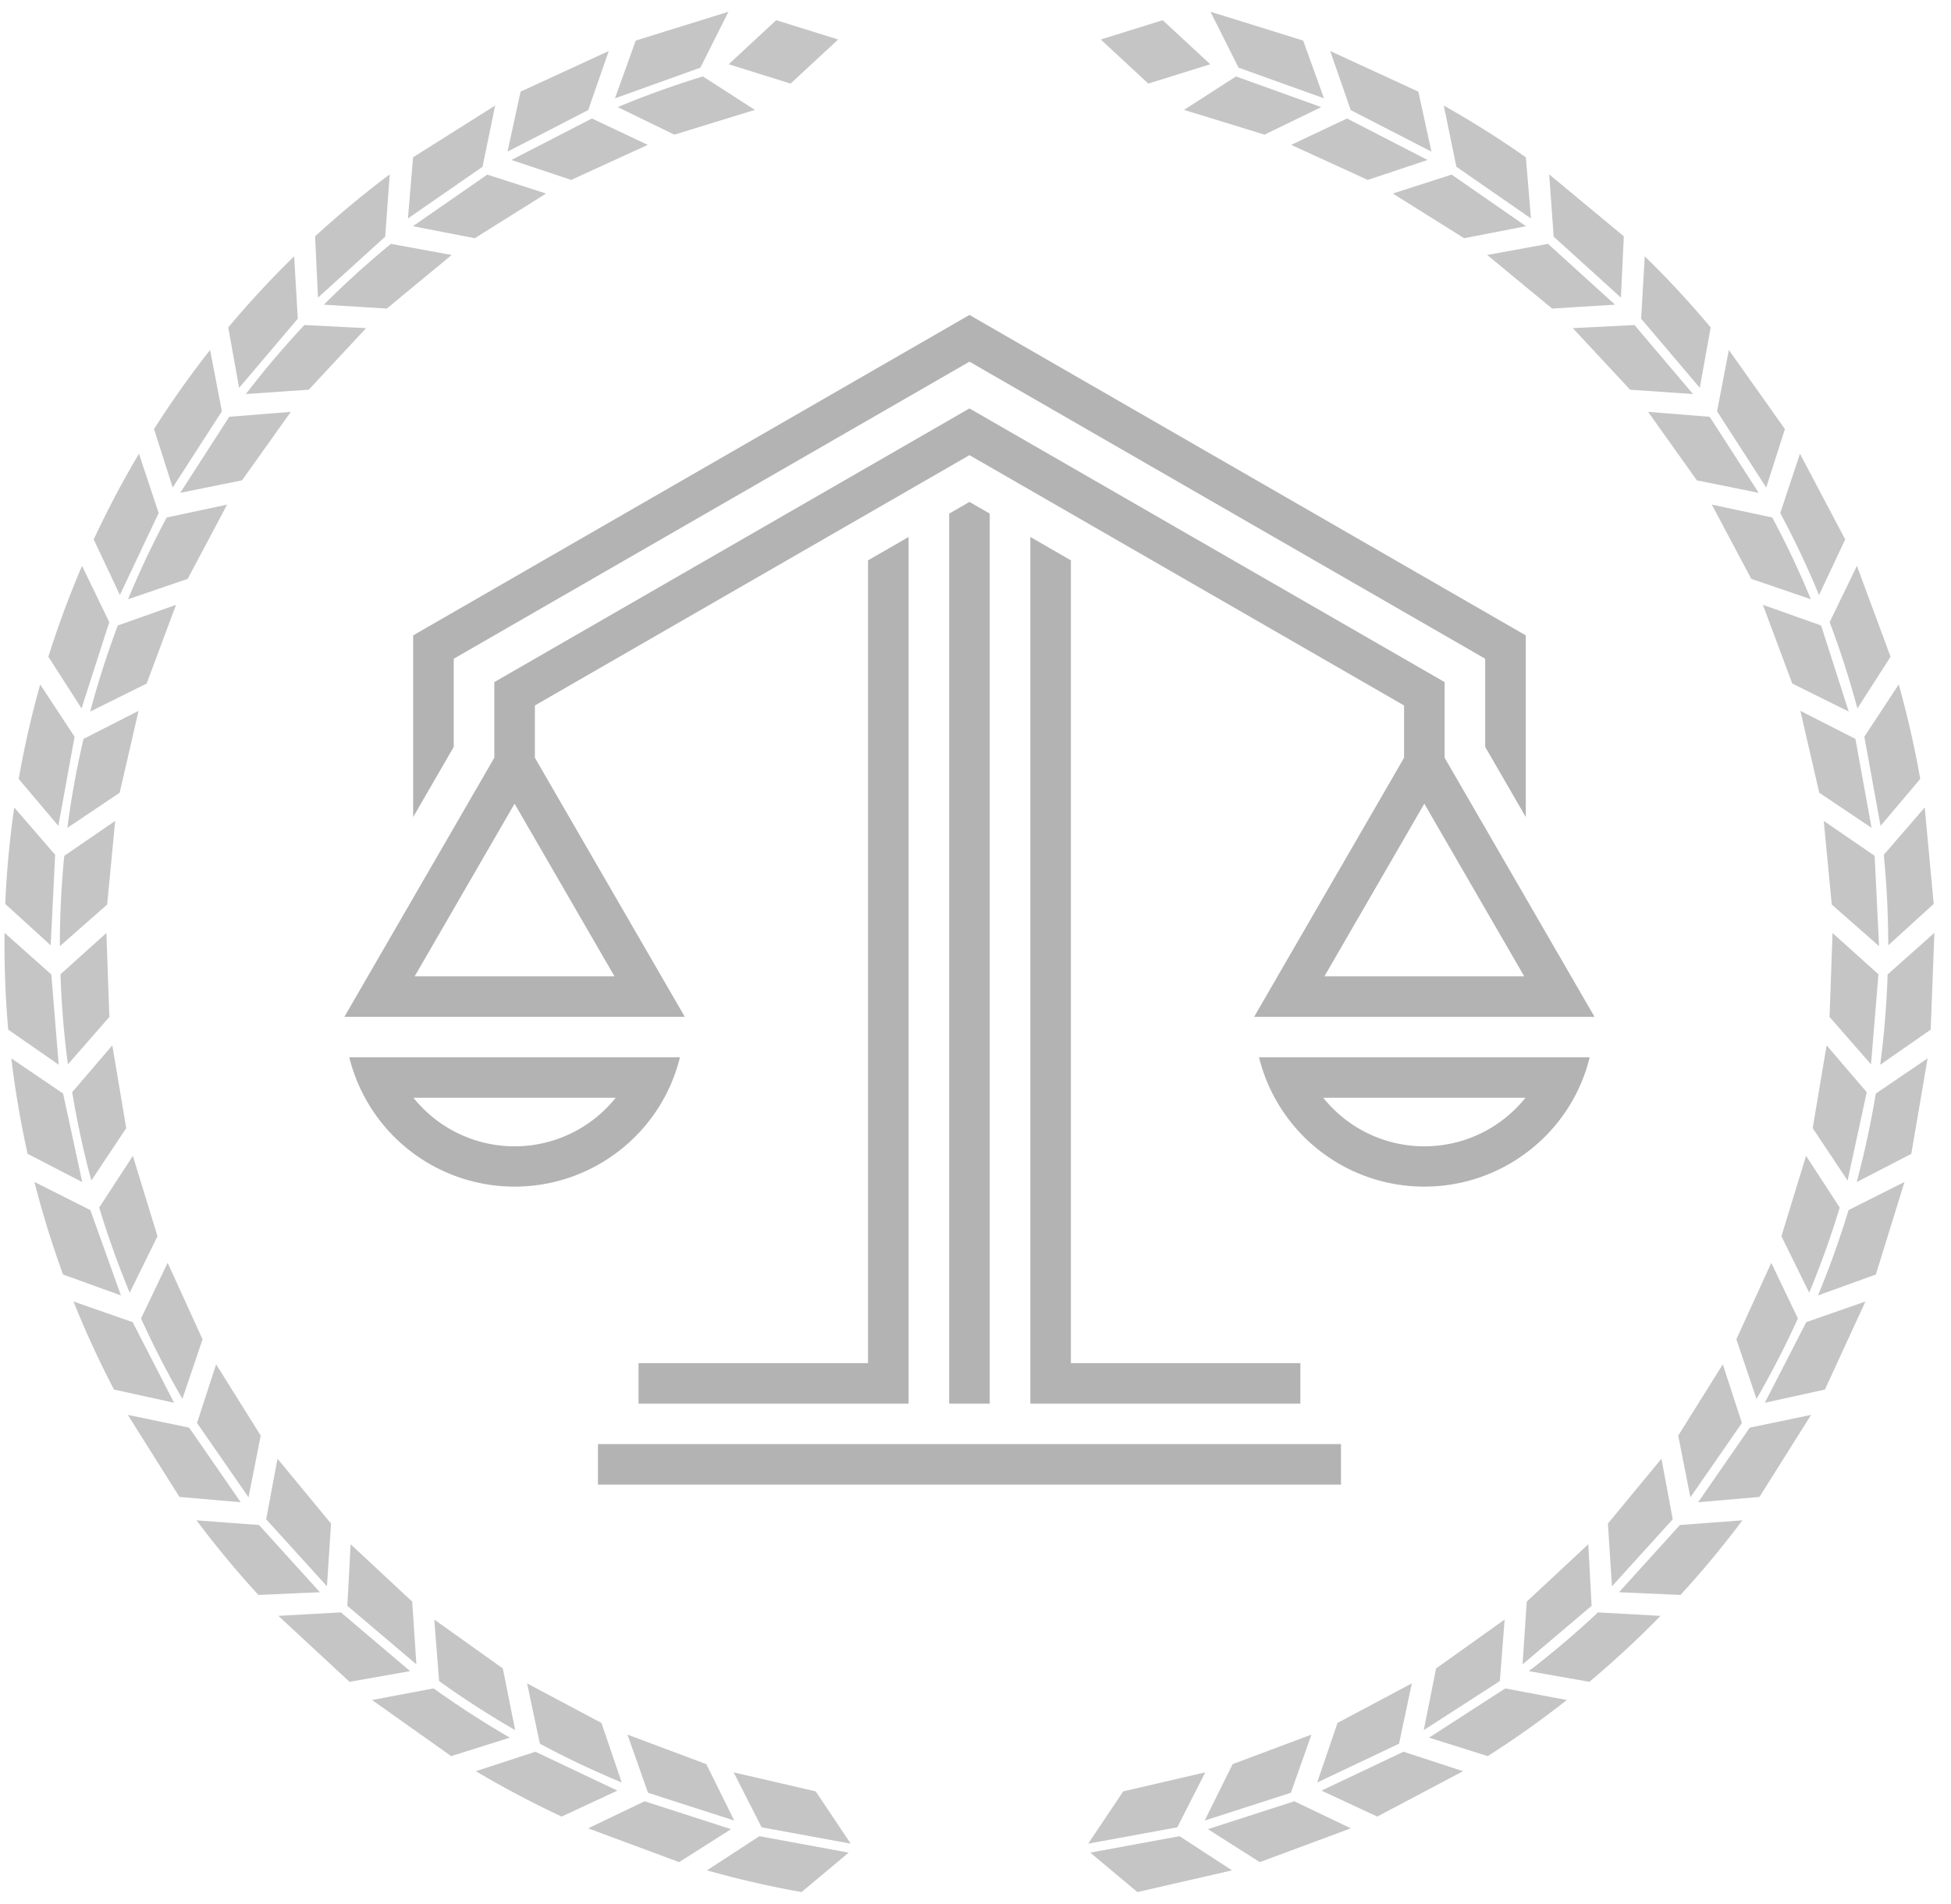 <svg xmlns="http://www.w3.org/2000/svg" width="83" height="81" fill="none" fill-rule="evenodd" xmlns:v="https://vecta.io/nano"><path d="M25.439 61.441v1.722h31.609v-1.722H25.439zm1.726-3.444v1.722h11.489V22.846l-1.726.994v34.157h-9.763zm28.156 1.722v-1.722h-9.763V23.84l-1.726-.994v36.873h11.489zm-33.43-25.525l4.251 7.346h-8.502l4.251-7.346zm31.462 9.069h14.482L61.458 32.24v-3.219L41.243 17.377 21.029 29.021v3.219l-6.378 11.022h14.482L22.755 32.24v-2.225l18.489-10.65 18.488 10.65v2.225l-6.378 11.022zm7.241-9.069l-4.251 7.346h8.502l-4.251-7.346zM41.243 15.388l-21.94 12.639v3.752l-1.726 2.983v-7.729L41.243 13.4 64.91 27.033v7.729l-1.726-2.983v-3.752L41.243 15.388zM28.926 44.984c-.789 3.218-3.69 5.502-7.034 5.502a7.24 7.24 0 0 1-7.033-5.502h14.067zm-2.733 1.722h-8.602a5.51 5.51 0 0 0 8.602 0zm41.436-1.722c-.789 3.218-3.69 5.502-7.034 5.502a7.24 7.24 0 0 1-7.034-5.502h14.067zm-2.733 1.722h-8.602a5.51 5.51 0 0 0 8.602 0zM40.38 21.852v37.867h1.726V21.852l-.863-.497-.863.497z" fill="#b3b3b3"/><g fill="#c5c5c5"><path d="M32.305 78.123l3.8.699L34.1 80.5a41.79 41.79 0 0 1-4.026-.923l2.232-1.454zm3.886.317l-3.79-.695-1.19-2.339 3.49.81 1.49 2.224zm-8.767-1.803l3.676 1.187-2.208 1.403-3.871-1.439 2.403-1.151zm3.811.82l-3.667-1.182-.874-2.474 3.355 1.257 1.187 2.399zm-8.457-2.928l3.489 1.655-2.372 1.104a41.59 41.59 0 0 1-3.65-1.93l2.533-.829zm3.672 1.309a38.79 38.79 0 0 1-3.482-1.649l-.544-2.567 3.162 1.683.864 2.533zm-8.003-4.003c1.056.758 2.139 1.456 3.244 2.095l-2.496.787-3.367-2.388 2.619-.493zm3.469 1.775a38.65 38.65 0 0 1-3.236-2.087l-.204-2.616 2.915 2.079.525 2.624zm-7.411-5.008l2.942 2.498-2.577.455-3.027-2.806 2.662-.148zm3.208 2.21l-2.936-2.49.14-2.62 2.619 2.441.178 2.669zm-6.695-5.929l2.591 2.86-2.615.116a41.37 41.37 0 0 1-2.634-3.175l2.658.199zm2.892 2.609l-2.586-2.851.481-2.579 2.277 2.76-.172 2.67zm-5.863-6.75l2.195 3.172-2.608-.225-2.197-3.491 2.61.543zm2.527 2.963l-2.192-3.163.813-2.495 1.897 3.033-.519 2.625zm-4.931-7.454l1.762 3.431-2.556-.562a41.56 41.56 0 0 1-1.723-3.746l2.516.878zm2.117 3.266A38.75 38.75 0 0 1 6 56.096l1.132-2.368 1.485 3.254-.858 2.535zm-3.915-8.032l1.299 3.63-2.461-.889a41.24 41.24 0 0 1-1.219-3.939l2.38 1.198z"/><path d="M5.518 54.998a38.73 38.73 0 0 1-1.298-3.62l1.432-2.2L6.7 52.597l-1.181 2.401zm-2.833-8.472l.814 3.768-2.324-1.202a41.31 41.31 0 0 1-.694-4.063l2.204 1.497z"/><path d="M3.885 50.227c-.33-1.227-.603-2.481-.814-3.758l1.707-1.995L5.37 48l-1.485 2.227zm-1.702-8.768l.315 3.842L.35 43.807c-.12-1.356-.173-2.729-.157-4.119l1.989 1.771z"/><path d="M2.889 45.284a38.69 38.69 0 0 1-.316-3.832l1.953-1.757.126 3.573-1.763 2.016zm-.543-8.915l-.19 3.85-1.933-1.76c.058-1.36.185-2.729.382-4.105l1.741 2.014z"/><path d="M2.547 40.254c-.002-1.271.06-2.552.187-3.841L4.9 34.926l-.341 3.559-2.011 1.77zm.626-8.91l-.691 3.793-1.687-1.996a41.34 41.34 0 0 1 .915-4.02l1.463 2.224z"/><path d="M2.865 35.222c.164-1.26.393-2.522.687-3.784l2.342-1.194-.803 3.484-2.225 1.493zm1.784-8.752l-1.18 3.671-1.412-2.199c.408-1.298.885-2.588 1.432-3.867l1.16 2.395z"/><path d="M3.837 30.274c.328-1.228.719-2.45 1.175-3.662l2.477-.879-1.251 3.35-2.401 1.191zm2.913-8.445L5.1 25.315l-1.113-2.364a41.43 41.43 0 0 1 1.925-3.647l.838 2.525zm-1.302 3.667c.485-1.175 1.032-2.335 1.643-3.478l2.571-.549-1.678 3.159-2.536.868zm3.99-7.995l-2.091 3.242-.794-2.488a41.48 41.48 0 0 1 2.385-3.366l.501 2.612zm-1.77 3.466l2.083-3.234 2.621-.21-2.076 2.914-2.628.531zm5.001-7.408l-2.496 2.942-.463-2.57a41.24 41.24 0 0 1 2.804-3.027l.155 2.655zm-2.208 3.206a38.7 38.7 0 0 1 2.488-2.936l2.626.132-2.439 2.619-2.675.185zm5.926-6.695l-2.859 2.593-.123-2.608a41.41 41.41 0 0 1 3.175-2.637l-.193 2.653zm-2.607 2.892c.898-.901 1.849-1.764 2.85-2.587l2.586.473-2.76 2.28-2.676-.165zm6.749-5.867l-3.174 2.199.218-2.602 3.492-2.201-.537 2.605zm-2.963 2.529l3.164-2.195 2.503.805-3.035 1.901-2.632-.511zm7.458-4.94l-3.433 1.767.556-2.552 3.751-1.728-.874 2.513zm-3.267 2.122l3.424-1.765 2.376 1.123L24.3 7.655l-2.543-.849zm8.039-3.928l-3.635 1.306.885-2.458L30.99.5l-1.194 2.378z"/><path d="M26.279 4.557a38.89 38.89 0 0 1 3.625-1.305l2.209 1.423-3.424 1.054-2.41-1.172zm9.378-2.876L33.022.859l-2.023 1.875 2.635.822 2.023-1.875zm14.524 76.442l-3.799.699 2.005 1.678 4.026-.923-2.232-1.454zm-3.886.317l3.79-.695 1.19-2.339-3.49.81-1.49 2.224zm8.768-1.803l-3.676 1.187 2.207 1.403 3.871-1.439-2.403-1.151zm-3.812.82l3.667-1.182.874-2.474-3.354 1.257-1.187 2.399zm8.457-2.928l-3.489 1.655 2.372 1.104 3.65-1.93-2.533-.829zm-3.671 1.309l3.481-1.649.544-2.567-3.162 1.683-.863 2.533zm8.002-4.003l-3.244 2.095 2.496.787a41.64 41.64 0 0 0 3.367-2.388l-2.62-.493zM60.57 73.61l3.236-2.087.204-2.616-2.915 2.079-.525 2.624zm7.411-5.008c-.948.889-1.93 1.722-2.942 2.498l2.577.455a41.49 41.49 0 0 0 3.027-2.806l-2.662-.148zm-3.207 2.21l2.936-2.49-.14-2.62-2.619 2.441-.178 2.669zm6.694-5.929l-2.591 2.86 2.615.116c.921-1.004 1.801-2.062 2.634-3.175l-2.658.199zm-2.892 2.609l2.586-2.851-.48-2.579-2.277 2.76.172 2.67zm5.863-6.75l-2.196 3.172 2.608-.225 2.197-3.491-2.609.543zm-2.526 2.963l2.192-3.163-.813-2.495-1.897 3.033.519 2.625zm4.93-7.454l-1.762 3.431 2.556-.562 1.723-3.746-2.516.878zm-2.117 3.266a38.65 38.65 0 0 0 1.76-3.421l-1.132-2.368-1.485 3.254.857 2.535zm3.915-8.032a39.03 39.03 0 0 1-1.299 3.63l2.461-.889 1.219-3.939-2.38 1.198z"/><path d="M76.968 54.998a38.73 38.73 0 0 0 1.298-3.62l-1.432-2.2-1.048 3.419 1.182 2.401zm2.833-8.472a39 39 0 0 1-.814 3.768l2.324-1.202.694-4.063-2.204 1.497z"/><path d="M78.601 50.227l.814-3.758-1.707-1.995L77.116 48l1.485 2.227zm1.703-8.768c-.042 1.297-.148 2.579-.315 3.842l2.147-1.494.157-4.119-1.989 1.771z"/><path d="M79.597 45.284l.316-3.832-1.953-1.757-.126 3.573 1.763 2.016zm.543-8.915a39.13 39.13 0 0 1 .19 3.85l1.934-1.76-.382-4.105-1.741 2.014z"/><path d="M79.939 40.254l-.187-3.841-2.166-1.488.341 3.559 2.011 1.77zm-.626-8.91l.691 3.793 1.687-1.996a41.34 41.34 0 0 0-.915-4.02l-1.463 2.224zm.308 3.878l-.687-3.784-2.342-1.194.803 3.484 2.225 1.493zm-1.784-8.752a38.83 38.83 0 0 1 1.18 3.671l1.412-2.199-1.432-3.867-1.16 2.395z"/><path d="M78.649 30.274l-1.175-3.662-2.477-.879 1.251 3.35 2.401 1.191zm-2.912-8.445c.613 1.145 1.162 2.309 1.649 3.486l1.113-2.364-1.925-3.647-.838 2.525z"/><path d="M77.039 25.496a38.68 38.68 0 0 0-1.643-3.478l-2.571-.549 1.678 3.159 2.537.868zm-3.991-7.995l2.091 3.242.795-2.488-2.385-3.366-.501 2.612zm1.77 3.466l-2.084-3.234-2.621-.21 2.076 2.914 2.628.531zm-5.001-7.408l2.496 2.942.463-2.57a41.46 41.46 0 0 0-2.804-3.027l-.155 2.655zm2.207 3.206l-2.488-2.936-2.626.132 2.439 2.619 2.675.185zm-5.925-6.695l2.859 2.593.123-2.608-3.175-2.637.192 2.653zm2.607 2.892l-2.85-2.587-2.586.473 2.76 2.28 2.676-.165zm-6.749-5.867l3.174 2.199-.218-2.602c-1.115-.783-2.28-1.518-3.492-2.201l.537 2.605zm2.963 2.529l-3.164-2.195-2.503.805 3.035 1.901 2.632-.511zm-7.458-4.94l3.434 1.767-.556-2.552-3.75-1.728.873 2.513zm3.268 2.122l-3.424-1.765-2.376 1.123 3.257 1.491 2.543-.849zm-8.04-3.928l3.635 1.306-.885-2.458L51.496.5l1.194 2.378zm3.517 1.679l-3.625-1.305-2.209 1.423 3.424 1.054 2.41-1.172zm-9.378-2.876l2.635-.822 2.023 1.875-2.635.822-2.023-1.875z"/></g></svg>